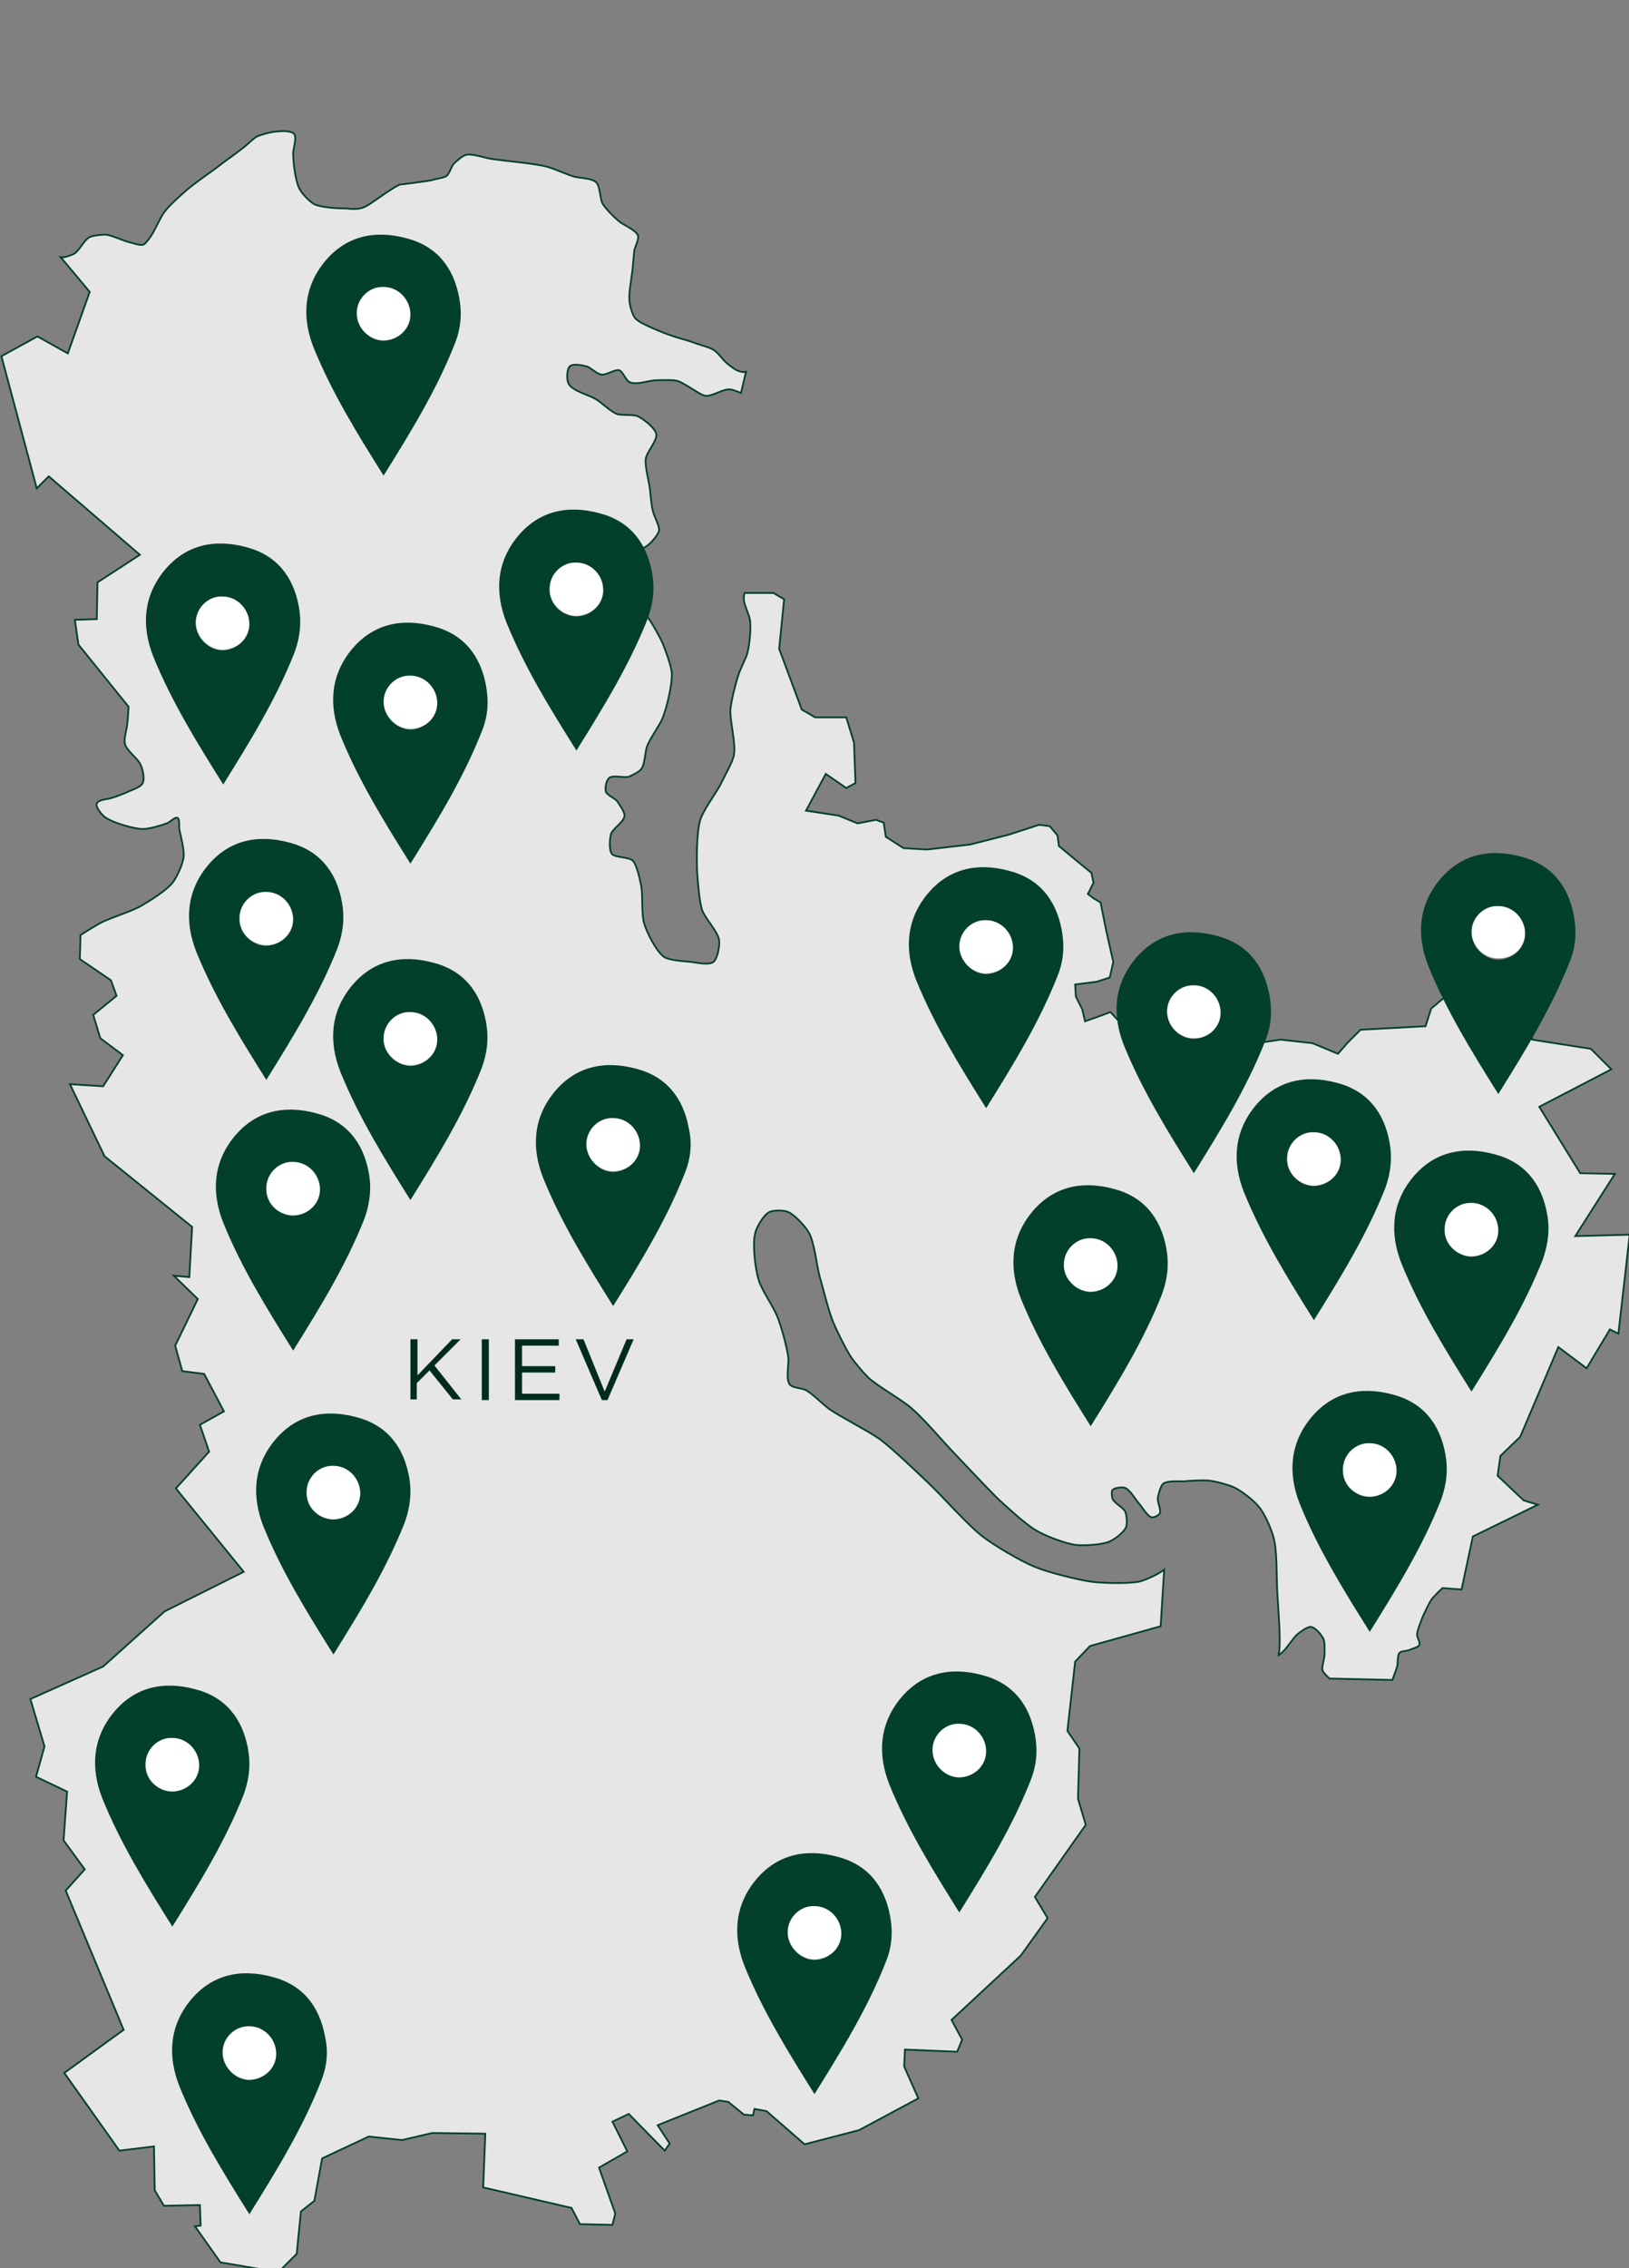<?xml version="1.0" encoding="utf-8"?>
<!-- Generator: Adobe Illustrator 23.0.2, SVG Export Plug-In . SVG Version: 6.00 Build 0)  -->
<svg version="1.1" id="Layer_1" xmlns="http://www.w3.org/2000/svg" xmlns:xlink="http://www.w3.org/1999/xlink" x="0px" y="0px"
	 viewBox="0 0 230.6 320.9" style="enable-background:new 0 0 230.6 320.9;" xml:space="preserve">
<rect x="0" y="0" width="230.6" height="320.9" fill="#808080" stroke="none"/>
<style type="text/css">
	.st0{fill:#E6E6E6;stroke:#023F2C;stroke-width:0.25;}
	.st1{fill:#002C1B;}
	.st2{fill:#FFFFFF;}
	.st3{fill:#023F2C;}
</style>
<g>
	<g>
		<path class="st0" d="M9.6,50l-4.3-2.4l-5.1,2.8l5,18.7l1.7-1.7l12.9,11.1l-6,3.9l-0.1,5.2l-3.1,0.1l0.5,3.5l7.1,8.8
			c0,0-0.1,1.9-0.2,2.6c-0.1,0.7-0.5,2-0.3,2.7c0.2,0.9,1.9,2.1,2.2,2.9c0.3,0.6,0.6,2,0.3,2.6c-0.2,0.5-1.3,0.9-1.8,1.1
			c-0.6,0.3-1.9,0.8-2.6,1c-0.5,0.2-1.9,0.2-2.1,0.8c-0.2,0.4,0.5,1.3,0.8,1.6c0.4,0.5,1.6,1,2.2,1.2c0.8,0.3,2.6,0.8,3.5,0.8
			c0.9,0,2.6-0.5,3.4-0.8c0.4-0.1,1.1-0.9,1.5-0.8c0.4,0.2,0.2,1.2,0.3,1.7c0.2,1,0.7,2.8,0.6,3.8c-0.1,1-0.9,2.8-1.5,3.6
			c-0.8,1.1-3.2,2.6-4.4,3.3c-1.3,0.8-4.3,1.7-5.7,2.4c-0.8,0.4-3,1.8-3,1.8l-0.1,3.4l4.4,3l0.8,2.2l-3.3,2.7l1,3.3l3.2,2.4
			l-2.8,4.4l-4.7-0.3l4.9,10.2l12.4,10l-0.4,7.1l-2.2-0.2l3.4,3.3l-3.2,6.6l1,3.6l3.1,0.4l2.8,5.3l-3.4,1.9l1.3,3.8l-4.7,5.2
			l9.6,11.8L23.3,228l-8.7,7.8l-10.3,4.6l2,6.7l-1.2,4.3l4.4,2.1L9,260.4l3,4.1l-2.7,3l8.2,19.7l-8.4,6.1l7.8,11l4.9-0.6l0.1,6.2
			l1.3,2.2l5.1-0.1l0.1,2.9l-0.8,0.1l3.6,5.1l8.2,1.4l2.6-2.6l0.6-6l1.9-1.5l1.1-6l6.6-3.1l4.7,0.5l4.3-1l7.5,0.1l-0.3,7.6l12.5,2.9
			l1.2,2.3l4.6,0.1l0.4-1.6l-2.3-6.5l4-2.3l-2.1-4.2l2.3-1.1l5.1,5.2l0.7-1l-1.7-2.6l8.7-3.5l1.3,0.2l2.2,1.8l1.3,0.1l0.2-0.9
			l1.7,0.3l5.4,4.7l7.7-2l8.4-4.5l-2-4.5l0.1-2.4l7.4,0.3l0.7-1.7l-1.5-2.8l9.8-9.1l3.8-5.3l-1.8-3l7.2-10.2l-1.1-3.7l0.2-7.1
			l-1.7-2.5l1.1-9.8l2.1-2.2l10-2.8l0.5-8c-0.1,0.1-0.2,0.1-0.3,0.2c-0.7,0.5-2.4,1.3-3.3,1.5c-1.7,0.3-5.1,0.2-6.7,0
			c-2-0.3-6.1-1.3-8-2.1c-2-0.8-5.7-3-7.4-4.3c-2.1-1.6-5.6-5.6-7.6-7.5c-1.7-1.6-5.1-4.9-7-6.3c-1.7-1.2-5.5-3.1-7.2-4.3
			c-0.8-0.6-2.3-2.1-3.2-2.6c-0.5-0.3-1.9-0.3-2.3-0.8c-0.6-0.8-0.1-2.9-0.2-3.8c-0.2-1.5-1-4.5-1.6-5.9c-0.5-1.3-2.2-3.7-2.6-5.1
			c-0.5-1.6-0.9-5-0.5-6.6c0.2-0.9,1.2-2.6,2-3c0.6-0.3,2.1-0.3,2.7,0c0.9,0.4,2.4,2,2.9,2.9c0.8,1.4,1.1,4.6,1.5,6.1
			c0.5,1.7,1.3,5.1,2,6.7c0.5,1.2,1.7,3.6,2.4,4.7c0.5,0.8,1.8,2.3,2.5,3c1.4,1.3,4.9,3.2,6.3,4.5c1.5,1.3,4,4.2,5.3,5.6
			c1.7,1.8,5,5.3,6.7,7c1.3,1.2,3.9,3.6,5.4,4.5c1.3,0.8,4.2,1.9,5.7,2.1c1.2,0.1,3.7,0,4.8-0.5c0.7-0.3,2-1.3,2.3-2
			c0.2-0.5,0.1-1.7-0.1-2.2c-0.3-0.6-1.5-1.2-1.8-1.8c-0.1-0.3-0.2-1.1,0-1.3c0.3-0.3,1.3-0.4,1.7-0.3c0.7,0.2,1.5,1.6,2,2.2
			c0.5,0.5,1.2,1.9,1.9,2c0.3,0,1-0.3,1.1-0.6c0.2-0.5-0.4-1.6-0.3-2.2c0.1-0.5,0.4-1.7,0.8-2c0.6-0.4,2.2-0.3,2.9-0.3
			c0.9-0.1,2.7-0.2,3.6-0.1c0.9,0.1,2.8,0.6,3.6,1c1,0.5,2.7,1.8,3.4,2.7c0.8,0.9,1.8,3.2,2.1,4.4c0.5,1.8,0.4,5.6,0.5,7.5
			c0.1,2.1,0.5,6.3,0.3,8.4c0,0.2-0.1,0.5-0.1,0.7c0.3-0.2,0.6-0.5,0.8-0.7c0.5-0.5,1.3-1.8,1.9-2.3c0.4-0.3,1.4-1.1,1.9-1
			c0.6,0.1,1.4,1,1.7,1.6c0.3,0.5,0.2,1.7,0.2,2.3c0,0.6-0.4,1.7-0.3,2.2c0.1,0.4,1,1.2,1,1.2l8.9,0.2c0,0,0.6-1.5,0.7-2
			c0.1-0.4,0-1.5,0.3-1.8c0.2-0.3,1-0.3,1.3-0.4c0.4-0.2,1.3-0.4,1.5-0.7c0.2-0.4-0.3-1.1-0.3-1.5c0-0.6,0.5-1.7,0.7-2.3
			c0.3-0.7,0.9-2,1.3-2.6c0.3-0.5,1.6-1.7,1.6-1.7l2.7,0.2l1.6-7.5l9.2-4.5l-2-0.6l-3.7-3.5l0.4-2.8l2.8-2.7l5.4-12.7l4,3l3.3-5.5
			l1.2,0.6l1.6-14l-7.7,0.2l5.6-8.8l-4.9-0.1l-5.8-9.4l10.2-5.3l-2.9-2.9l-8.3-1.3l-0.9-6.2l-7.8-2.9l-5.6,4.7l-0.8,2.5l-9.2,0.5
			l-1.8,1.8l-1.4,1.6l-3.6-1.5l-4.5-0.5l-4.8,0.7l-4.8-0.6l-5.3,0.5l-5.1-0.1l-4.1-4.4l-1.9,0.7l-1.7,0.6l-0.4-1.7l-0.9-1.8
			l-0.1-1.7l3.1-0.4l1.8-0.6l0.5-2.2l-1-4.4l-0.8-4l-1-0.6l-0.8-0.6l0.8-1.6l-0.3-1.4l-2.2-1.8l-2.4-2l-0.2-1.5l-1.1-1.3l-1.5-0.2
			l-4.3,1.4l-5.5,1.4l-6.1,0.7l-3.3-0.2l-2.5-1.6l-0.3-2l-1.1-0.4l-2.6,0.5l-2.7-1.1l-4.6-0.7l2.8-5.2l2.9,2l1.3-0.7l-0.2-5.7
			l-1.1-3.6h-4.4l-1.9-1.1l-3.2-8.6l0.7-7l-1.5-0.9h-2.1l-2,0c-0.1,0.3-0.1,0.7-0.1,0.9c0,0.8,0.9,2.4,0.9,3.2
			c0.1,1.1-0.1,3.3-0.4,4.4c-0.2,0.8-1.1,2.4-1.3,3.2c-0.4,1.2-1,3.6-1.1,4.8c-0.1,1.6,0.8,4.8,0.5,6.4c-0.2,1.1-1.4,3.1-1.9,4.2
			c-0.7,1.3-2.5,3.7-2.9,5.1c-0.5,1.8-0.5,5.6-0.4,7.5c0.1,1.3,0.3,4,0.7,5.2c0.4,1.1,2.2,3,2.4,4.2c0.1,0.8-0.2,2.6-0.8,3.1
			c-0.6,0.5-2.4,0.1-3.2,0c-1-0.1-3-0.2-3.8-0.7c-1.1-0.8-2.4-3.4-2.8-4.7c-0.4-1.2-0.2-3.9-0.4-5.2c-0.2-1-0.6-3-1.2-3.7
			c-0.6-0.6-2.5-0.4-3-1c-0.4-0.6-0.3-2.1-0.1-2.8c0.2-0.7,1.8-1.7,1.9-2.5c0.1-0.6-0.7-1.6-1-2.1c-0.3-0.4-1.4-0.9-1.6-1.3
			c-0.2-0.5,0-1.6,0.4-2c0.5-0.5,2.1,0,2.8-0.2c0.5-0.2,1.5-0.7,1.8-1.1c0.5-0.7,0.5-2.4,0.8-3.2c0.4-1.1,1.8-3,2.2-4
			c0.6-1.5,1.4-4.8,1.3-6.4c-0.1-1.1-0.9-3.2-1.3-4.2c-0.6-1.3-2-3.8-3-4.8c-0.9-0.9-3-2.2-4.2-2.6c-0.8-0.3-2.5-0.3-3.3-0.5
			c-0.6-0.1-2-0.2-2.4-0.6c-0.4-0.4-0.5-1.7-0.3-2.3c0.2-0.6,1.3-1.3,1.9-1.6c1.3-0.5,4.1-0.2,5.5-0.4c0.9-0.2,2.8-0.4,3.5-0.9
			c0.6-0.4,1.6-1.5,1.8-2.2c0.1-0.7-0.8-2.2-0.9-2.9c-0.2-0.7-0.3-2.3-0.4-3c-0.1-1-0.7-3.1-0.6-4.2c0.1-1,1.7-2.7,1.5-3.6
			c-0.2-0.9-1.8-2.1-2.6-2.5c-0.7-0.3-2.2-0.1-2.9-0.3c-0.9-0.3-2.2-1.6-3-2.1c-1-0.6-3.4-1.2-3.9-2.2c-0.3-0.5-0.3-2.1,0.2-2.5
			c0.5-0.4,1.9-0.1,2.5,0.1c0.5,0.2,1.4,1.1,2,1.1c0.6,0.1,1.9-0.8,2.5-0.6c0.5,0.2,0.9,1.5,1.5,1.7c0.9,0.4,2.8-0.3,3.7-0.3
			c0.8,0,2.3-0.1,3,0.1c0.7,0.2,2,1.1,2.7,1.5c0.3,0.2,1,0.6,1.3,0.6c0.9,0.1,2.5-1,3.4-0.9c0.4,0,1.1,0.3,1.6,0.5l0.7-3
			c-0.3,0.1-0.8,0-1-0.1c-0.5-0.1-1.3-0.8-1.7-1.1c-0.5-0.4-1.3-1.6-1.9-1.9c-0.6-0.4-2-0.7-2.7-1c-0.8-0.3-2.4-0.7-3.2-1
			c-0.7-0.2-2.1-0.8-2.8-1.1c-0.6-0.3-1.9-0.8-2.4-1.4c-0.4-0.5-0.8-1.9-0.8-2.6c-0.1-1,0.3-3,0.4-3.9c0.1-0.8,0.2-2.3,0.3-3.1
			c0.1-0.5,0.7-1.6,0.5-2.1c-0.3-0.8-2.2-1.5-2.8-2.1c-0.6-0.5-1.8-1.7-2.2-2.4c-0.4-0.7-0.3-2.4-0.9-3c-0.6-0.6-2.3-0.6-3.1-0.8
			c-1-0.3-2.8-1.1-3.8-1.4c-1.9-0.5-5.8-0.8-7.8-1.1c-0.9-0.1-2.8-0.8-3.7-0.6c-0.5,0.1-1.4,0.9-1.8,1.3c-0.3,0.4-0.6,1.4-1,1.7
			c-0.4,0.3-1.6,0.4-2.1,0.6c-1.1,0.2-4.2,0.6-4.4,0.6c-0.3,0-2.1,1.2-2.8,1.7c-0.6,0.4-1.9,1.4-2.6,1.6c-0.5,0.2-1.6,0.2-2.1,0.1
			c-1.2,0-3.6-0.1-4.7-0.6c-0.7-0.4-1.9-1.6-2.2-2.4c-0.5-1.1-0.8-3.6-0.8-4.8c0-0.7,0.6-2.3,0.1-2.8c-0.4-0.4-1.7-0.4-2.3-0.3
			c-0.7,0-2.2,0.4-2.9,0.7c-0.6,0.3-1.5,1.3-2.1,1.7c-1,0.8-3,2.2-4,3c-1,0.7-3.1,2.2-4,3c-0.8,0.7-2.5,2.2-3.1,3.1
			c-0.6,0.8-1.3,2.6-1.9,3.4c-0.2,0.3-0.7,1-1,1.1c-0.4,0.2-1.4-0.2-1.9-0.3c-0.9-0.2-2.5-1-3.4-1.1c-0.6,0-1.9,0.1-2.4,0.4
			c-0.7,0.4-1.4,1.9-2.1,2.3c-0.4,0.2-1.4,0.6-1.9,0.5c0,0,0,0,0,0l4.1,4.9L9.6,50z"/>
		<g>
			<path class="st1" d="M58.1,198.1v-8.6h1v5.1l4.9-5.1h1.2l-3.7,3.7l3.8,4.8h-1.2l-3.3-4.1l-1.8,1.8v2.3H58.1z"/>
			<path class="st1" d="M68.2,198.1v-8.6h1v8.6H68.2z"/>
			<path class="st1" d="M72.9,198.1v-8.6h6.2v0.9h-5.2v2.9h4.7v0.9h-4.7v3h5.3v0.9H72.9z"/>
			<path class="st1" d="M85.2,198.1l-3.7-8.6h1.1l3,7.4l3.1-7.4h1l-3.7,8.6H85.2z"/>
		</g>
	</g>
</g>
<g>
	<path class="st2" d="M58.1,44.5c0-2.1-1.6-3.9-3.8-3.9c-2.1,0-3.8,1.7-3.8,3.7c0,2,1.7,3.8,3.7,3.8C56.4,48.2,58.1,46.6,58.1,44.5z
		"/>
	<path class="st3" d="M65,42.1c-0.8-4.3-3.2-7.3-7.5-8.4c-4.5-1.2-8.6-0.3-11.6,3.4c-2.9,3.6-3.2,7.8-1.5,12.1
		c2.6,6.4,6.2,12.2,9.9,18.1c3.8-6.1,7.5-12.1,10.1-18.7C65.3,46.3,65.4,44.2,65,42.1z M50.5,44.3c0-2.1,1.8-3.8,3.8-3.7
		c2.1,0,3.8,1.8,3.8,3.9c0,2.1-1.8,3.7-3.9,3.7C52.2,48.1,50.5,46.4,50.5,44.3z"/>
</g>
<g>
	<path class="st2" d="M35.4,88.2c0-2.1-1.6-3.9-3.8-3.9c-2.1,0-3.8,1.7-3.8,3.7c0,2,1.7,3.8,3.7,3.8C33.6,91.9,35.3,90.3,35.4,88.2z
		"/>
	<path class="st3" d="M42.3,85.8c-0.8-4.3-3.2-7.3-7.5-8.4c-4.5-1.2-8.6-0.3-11.6,3.4c-2.9,3.6-3.2,7.8-1.5,12.1
		c2.6,6.4,6.2,12.2,9.9,18.1c3.8-6.1,7.5-12.1,10.1-18.7C42.5,90.1,42.7,88,42.3,85.8z M27.7,88.1c0-2.1,1.8-3.8,3.8-3.7
		c2.1,0,3.8,1.8,3.8,3.9c0,2.1-1.8,3.7-3.9,3.7C29.4,91.9,27.7,90.1,27.7,88.1z"/>
</g>
<g>
	<path class="st2" d="M61.9,99.4c0-2.1-1.6-3.9-3.8-3.9c-2.1,0-3.8,1.7-3.8,3.7c0,2,1.7,3.8,3.7,3.8
		C60.2,103.1,61.9,101.5,61.9,99.4z"/>
	<path class="st3" d="M68.8,97c-0.8-4.3-3.2-7.3-7.5-8.4c-4.5-1.2-8.6-0.3-11.6,3.4c-2.9,3.6-3.2,7.8-1.5,12.1
		c2.6,6.4,6.2,12.2,9.9,18.1c3.8-6.1,7.5-12.1,10.1-18.7C69.1,101.3,69.2,99.2,68.8,97z M54.3,99.3c0-2.1,1.8-3.8,3.8-3.7
		c2.1,0,3.8,1.8,3.8,3.9c0,2.1-1.8,3.7-3.9,3.7C56,103.1,54.3,101.3,54.3,99.3z"/>
</g>
<g>
	<path class="st2" d="M85.4,83.4c0-2.1-1.6-3.9-3.8-3.9c-2.1,0-3.8,1.7-3.8,3.7c0,2,1.7,3.8,3.7,3.8C83.6,87.1,85.3,85.5,85.4,83.4z
		"/>
	<path class="st3" d="M92.3,81c-0.8-4.3-3.2-7.3-7.5-8.4c-4.5-1.2-8.6-0.3-11.6,3.4c-2.9,3.6-3.2,7.8-1.5,12.1
		c2.6,6.4,6.2,12.2,9.9,18.1c3.8-6.1,7.5-12.1,10.1-18.7C92.5,85.3,92.7,83.2,92.3,81z M77.8,83.3c0-2.1,1.8-3.8,3.8-3.7
		c2.1,0,3.8,1.8,3.8,3.9c0,2.1-1.8,3.7-3.9,3.7C79.4,87.1,77.7,85.3,77.8,83.3z"/>
</g>
<g>
	<path class="st2" d="M41.5,130c0-2.1-1.6-3.9-3.8-3.9c-2.1,0-3.8,1.7-3.8,3.7c0,2,1.7,3.8,3.7,3.8C39.7,133.7,41.4,132.1,41.5,130z
		"/>
	<path class="st3" d="M48.4,127.6c-0.8-4.3-3.2-7.3-7.5-8.4c-4.5-1.2-8.6-0.3-11.6,3.4c-2.9,3.6-3.2,7.8-1.5,12.1
		c2.6,6.4,6.2,12.2,9.9,18.1c3.8-6.1,7.5-12.1,10.1-18.7C48.6,131.9,48.8,129.8,48.4,127.6z M33.9,129.9c0-2.1,1.8-3.8,3.8-3.7
		c2.1,0,3.8,1.8,3.8,3.9c0,2.1-1.8,3.7-3.9,3.7C35.5,133.7,33.8,131.9,33.9,129.9z"/>
</g>
<g>
	<path class="st2" d="M61.9,147c0-2.1-1.6-3.9-3.8-3.9c-2.1,0-3.8,1.7-3.8,3.7c0,2,1.7,3.8,3.7,3.8C60.1,150.7,61.9,149.1,61.9,147z
		"/>
	<path class="st3" d="M68.8,144.6c-0.8-4.3-3.2-7.3-7.5-8.4c-4.5-1.2-8.6-0.3-11.6,3.4c-2.9,3.6-3.2,7.8-1.5,12.1
		c2.6,6.4,6.2,12.2,9.9,18.1c3.8-6.1,7.5-12.1,10.1-18.7C69,148.9,69.2,146.8,68.8,144.6z M54.3,146.9c0-2.1,1.8-3.8,3.8-3.7
		c2.1,0,3.8,1.8,3.8,3.9c0,2.1-1.8,3.7-3.9,3.7C56,150.7,54.2,148.9,54.3,146.9z"/>
</g>
<g>
	<path class="st2" d="M45.3,168.3c0-2.1-1.6-3.9-3.8-3.9c-2.1,0-3.8,1.7-3.8,3.7c0,2,1.7,3.8,3.7,3.8
		C43.5,172,45.2,170.4,45.3,168.3z"/>
	<path class="st3" d="M52.2,165.9c-0.8-4.3-3.2-7.3-7.5-8.4c-4.5-1.2-8.6-0.3-11.6,3.4c-2.9,3.6-3.2,7.8-1.5,12.1
		c2.6,6.4,6.2,12.2,9.9,18.1c3.8-6.1,7.5-12.1,10.1-18.7C52.4,170.2,52.6,168,52.2,165.9z M37.7,168.1c0-2.1,1.8-3.8,3.8-3.7
		c2.1,0,3.8,1.8,3.8,3.9c0,2.1-1.8,3.7-3.9,3.7C39.3,171.9,37.6,170.2,37.7,168.1z"/>
</g>
<g>
	<path class="st2" d="M90.6,162c0-2.1-1.6-3.9-3.8-3.9c-2.1,0-3.8,1.7-3.8,3.7c0,2,1.7,3.8,3.7,3.8C88.9,165.7,90.6,164.1,90.6,162z
		"/>
	<path class="st3" d="M97.5,159.6c-0.8-4.3-3.2-7.3-7.5-8.4c-4.5-1.2-8.6-0.3-11.6,3.4c-2.9,3.6-3.2,7.8-1.5,12.1
		c2.6,6.4,6.2,12.2,9.9,18.1c3.8-6.1,7.5-12.1,10.1-18.7C97.8,163.9,98,161.8,97.5,159.6z M83,161.9c0-2.1,1.8-3.8,3.8-3.7
		c2.1,0,3.8,1.8,3.8,3.9c0,2.1-1.8,3.7-3.9,3.7C84.7,165.7,83,163.9,83,161.9z"/>
</g>
<g>
	<path class="st2" d="M51,211.3c0-2.1-1.6-3.9-3.8-3.9c-2.1,0-3.8,1.7-3.8,3.7c0,2,1.7,3.8,3.7,3.8C49.2,215,50.9,213.4,51,211.3z"
		/>
	<path class="st3" d="M57.9,208.9c-0.8-4.3-3.2-7.3-7.5-8.4c-4.5-1.2-8.6-0.3-11.6,3.4c-2.9,3.6-3.2,7.8-1.5,12.1
		c2.6,6.4,6.2,12.2,9.9,18.1c3.8-6.1,7.5-12.1,10.1-18.7C58.1,213.2,58.3,211,57.9,208.9z M43.4,211.1c0-2.1,1.8-3.8,3.8-3.7
		c2.1,0,3.8,1.8,3.8,3.9c0,2.1-1.8,3.7-3.9,3.7C45,214.9,43.3,213.2,43.4,211.1z"/>
</g>
<g>
	<path class="st2" d="M28.2,249.8c0-2.1-1.6-3.9-3.8-3.9c-2.1,0-3.8,1.7-3.8,3.7c0,2,1.7,3.8,3.7,3.8
		C26.4,253.5,28.1,251.9,28.2,249.8z"/>
	<path class="st3" d="M35.1,247.4c-0.8-4.3-3.2-7.3-7.5-8.4c-4.5-1.2-8.6-0.3-11.6,3.4c-2.9,3.6-3.2,7.8-1.5,12.1
		c2.6,6.4,6.2,12.2,9.9,18.1c3.8-6.1,7.5-12.1,10.1-18.7C35.3,251.7,35.5,249.6,35.1,247.4z M20.6,249.6c0-2.1,1.8-3.8,3.8-3.7
		c2.1,0,3.8,1.8,3.8,3.9c0,2.1-1.8,3.7-3.9,3.7C22.2,253.4,20.5,251.7,20.6,249.6z"/>
</g>
<g>
	<path class="st2" d="M39.2,290.6c0-2.1-1.6-3.9-3.8-3.9c-2.1,0-3.8,1.7-3.8,3.7c0,2,1.7,3.8,3.7,3.8
		C37.4,294.2,39.1,292.6,39.2,290.6z"/>
	<path class="st3" d="M46,288.1c-0.8-4.3-3.2-7.3-7.5-8.4c-4.5-1.2-8.6-0.3-11.6,3.4c-2.9,3.6-3.2,7.8-1.5,12.1
		c2.6,6.4,6.2,12.2,9.9,18.1c3.8-6.1,7.5-12.1,10.1-18.7C46.3,292.4,46.5,290.3,46,288.1z M31.5,290.4c0-2.1,1.8-3.8,3.8-3.7
		c2.1,0,3.8,1.8,3.8,3.9c0,2.1-1.8,3.7-3.9,3.7C33.2,294.2,31.5,292.4,31.5,290.4z"/>
</g>
<g>
	<path class="st2" d="M119.1,273.5c0-2.1-1.6-3.9-3.8-3.9c-2.1,0-3.8,1.7-3.8,3.7c0,2,1.7,3.8,3.7,3.8
		C117.4,277.2,119.1,275.6,119.1,273.5z"/>
	<path class="st3" d="M126,271.1c-0.8-4.3-3.2-7.3-7.5-8.4c-4.5-1.2-8.6-0.3-11.6,3.4c-2.9,3.6-3.2,7.8-1.5,12.1
		c2.6,6.4,6.2,12.2,9.9,18.1c3.8-6.1,7.5-12.1,10.1-18.7C126.3,275.4,126.4,273.3,126,271.1z M111.5,273.4c0-2.1,1.8-3.8,3.8-3.7
		c2.1,0,3.8,1.8,3.8,3.9c0,2.1-1.8,3.7-3.9,3.7C113.2,277.2,111.5,275.4,111.5,273.4z"/>
</g>
<g>
	<path class="st2" d="M139.6,247.8c0-2.1-1.6-3.9-3.8-3.9c-2.1,0-3.8,1.7-3.8,3.7c0,2,1.7,3.8,3.7,3.8
		C137.9,251.5,139.6,249.9,139.6,247.8z"/>
	<path class="st3" d="M146.5,245.4c-0.8-4.3-3.2-7.3-7.5-8.4c-4.5-1.2-8.6-0.3-11.6,3.4c-2.9,3.6-3.2,7.8-1.5,12.1
		c2.6,6.4,6.2,12.2,9.9,18.1c3.8-6.1,7.5-12.1,10.1-18.7C146.8,249.6,146.9,247.5,146.5,245.4z M132,247.6c0-2.1,1.8-3.8,3.8-3.7
		c2.1,0,3.8,1.8,3.8,3.9c0,2.1-1.8,3.7-3.9,3.7C133.7,251.4,132,249.7,132,247.6z"/>
</g>
<g>
	<path class="st2" d="M197.7,208.1c0-2.1-1.6-3.9-3.8-3.9c-2.1,0-3.8,1.7-3.8,3.7c0,2,1.7,3.8,3.7,3.8
		C195.9,211.8,197.6,210.2,197.7,208.1z"/>
	<path class="st3" d="M204.6,205.7c-0.8-4.3-3.2-7.3-7.5-8.4c-4.5-1.2-8.6-0.3-11.6,3.4c-2.9,3.6-3.2,7.8-1.5,12.1
		c2.6,6.4,6.2,12.2,9.9,18.1c3.8-6.1,7.5-12.1,10.1-18.7C204.8,210,205,207.9,204.6,205.7z M190.1,207.9c0-2.1,1.8-3.8,3.8-3.7
		c2.1,0,3.8,1.8,3.8,3.9c0,2.1-1.8,3.7-3.9,3.7C191.7,211.7,190,210,190.1,207.9z"/>
</g>
<g>
	<path class="st2" d="M212.1,174.1c0-2.1-1.6-3.9-3.8-3.9c-2.1,0-3.8,1.7-3.8,3.7c0,2,1.7,3.8,3.7,3.8
		C210.3,177.8,212.1,176.2,212.1,174.1z"/>
	<path class="st3" d="M219,171.7c-0.8-4.3-3.2-7.3-7.5-8.4c-4.5-1.2-8.6-0.3-11.6,3.4c-2.9,3.6-3.2,7.8-1.5,12.1
		c2.6,6.4,6.2,12.2,9.9,18.1c3.8-6.1,7.5-12.1,10.1-18.7C219.2,175.9,219.4,173.8,219,171.7z M204.5,173.9c0-2.1,1.8-3.8,3.8-3.7
		c2.1,0,3.8,1.8,3.8,3.9c0,2.1-1.8,3.7-3.9,3.7C206.2,177.7,204.4,176,204.5,173.9z"/>
</g>
<g>
	<path class="st2" d="M158.2,179.1c0-2.1-1.6-3.9-3.8-3.9c-2.1,0-3.8,1.7-3.8,3.7c0,2,1.7,3.8,3.7,3.8
		C156.4,182.8,158.2,181.1,158.2,179.1z"/>
	<path class="st3" d="M165.1,176.6c-0.8-4.3-3.2-7.3-7.5-8.4c-4.5-1.2-8.6-0.3-11.6,3.4c-2.9,3.6-3.2,7.8-1.5,12.1
		c2.6,6.4,6.2,12.2,9.9,18.1c3.8-6.1,7.5-12.1,10.1-18.7C165.3,180.9,165.5,178.8,165.1,176.6z M150.6,178.9c0-2.1,1.8-3.8,3.8-3.7
		c2.1,0,3.8,1.8,3.8,3.9c0,2.1-1.8,3.7-3.9,3.7C152.3,182.7,150.5,180.9,150.6,178.9z"/>
</g>
<g>
	<path class="st2" d="M189.8,164.1c0-2.1-1.6-3.9-3.8-3.9c-2.1,0-3.8,1.7-3.8,3.7c0,2,1.7,3.8,3.7,3.8
		C188,167.8,189.7,166.1,189.8,164.1z"/>
	<path class="st3" d="M196.7,161.6c-0.8-4.3-3.2-7.3-7.5-8.4c-4.5-1.2-8.6-0.3-11.6,3.4c-2.9,3.6-3.2,7.8-1.5,12.1
		c2.6,6.4,6.2,12.2,9.9,18.1c3.8-6.1,7.5-12.1,10.1-18.7C196.9,165.9,197.1,163.8,196.7,161.6z M182.2,163.9c0-2.1,1.8-3.8,3.8-3.7
		c2.1,0,3.8,1.8,3.8,3.9c0,2.1-1.8,3.7-3.9,3.7C183.8,167.7,182.1,165.9,182.2,163.9z"/>
</g>
<g>
	<path class="st2" d="M215.9,132c0-2.1-1.6-3.9-3.8-3.9c-2.1,0-3.8,1.7-3.8,3.7c0,2,1.7,3.8,3.7,3.8
		C214.2,135.7,215.9,134.1,215.9,132z"/>
	<path class="st3" d="M222.8,129.6c-0.8-4.3-3.2-7.3-7.5-8.4c-4.5-1.2-8.6-0.3-11.6,3.4c-2.9,3.6-3.2,7.8-1.5,12.1
		c2.6,6.4,6.2,12.2,9.9,18.1c3.8-6.1,7.5-12.1,10.1-18.7C223.1,133.9,223.2,131.8,222.8,129.6z M208.3,131.9c0-2.1,1.8-3.8,3.8-3.7
		c2.1,0,3.8,1.8,3.8,3.9c0,2.1-1.8,3.7-3.9,3.7C210,135.7,208.3,133.9,208.3,131.9z"/>
</g>
<g>
	<path class="st2" d="M172.8,143.3c0-2.1-1.6-3.9-3.8-3.9c-2.1,0-3.8,1.7-3.8,3.7c0,2,1.7,3.8,3.7,3.8
		C171.1,147,172.8,145.3,172.8,143.3z"/>
	<path class="st3" d="M179.7,140.8c-0.8-4.3-3.2-7.3-7.5-8.4c-4.5-1.2-8.6-0.3-11.6,3.4c-2.9,3.6-3.2,7.8-1.5,12.1
		c2.6,6.4,6.2,12.2,9.9,18.1c3.8-6.1,7.5-12.1,10.1-18.7C180,145.1,180.1,143,179.7,140.8z M165.2,143.1c0-2.1,1.8-3.8,3.8-3.7
		c2.1,0,3.8,1.8,3.8,3.9c0,2.1-1.8,3.7-3.9,3.7C166.9,146.9,165.2,145.2,165.2,143.1z"/>
</g>
<g>
	<path class="st2" d="M143.4,134c0-2.1-1.6-3.9-3.8-3.9c-2.1,0-3.8,1.7-3.8,3.7c0,2,1.7,3.8,3.7,3.8
		C141.7,137.7,143.4,136.1,143.4,134z"/>
	<path class="st3" d="M150.3,131.6c-0.8-4.3-3.2-7.3-7.5-8.4c-4.5-1.2-8.6-0.3-11.6,3.4c-2.9,3.6-3.2,7.8-1.5,12.1
		c2.6,6.4,6.2,12.2,9.9,18.1c3.8-6.1,7.5-12.1,10.1-18.7C150.6,135.9,150.7,133.8,150.3,131.6z M135.8,133.9c0-2.1,1.8-3.8,3.8-3.7
		c2.1,0,3.8,1.8,3.8,3.9c0,2.1-1.8,3.7-3.9,3.7C137.5,137.7,135.8,135.9,135.8,133.9z"/>
</g>
</svg>
